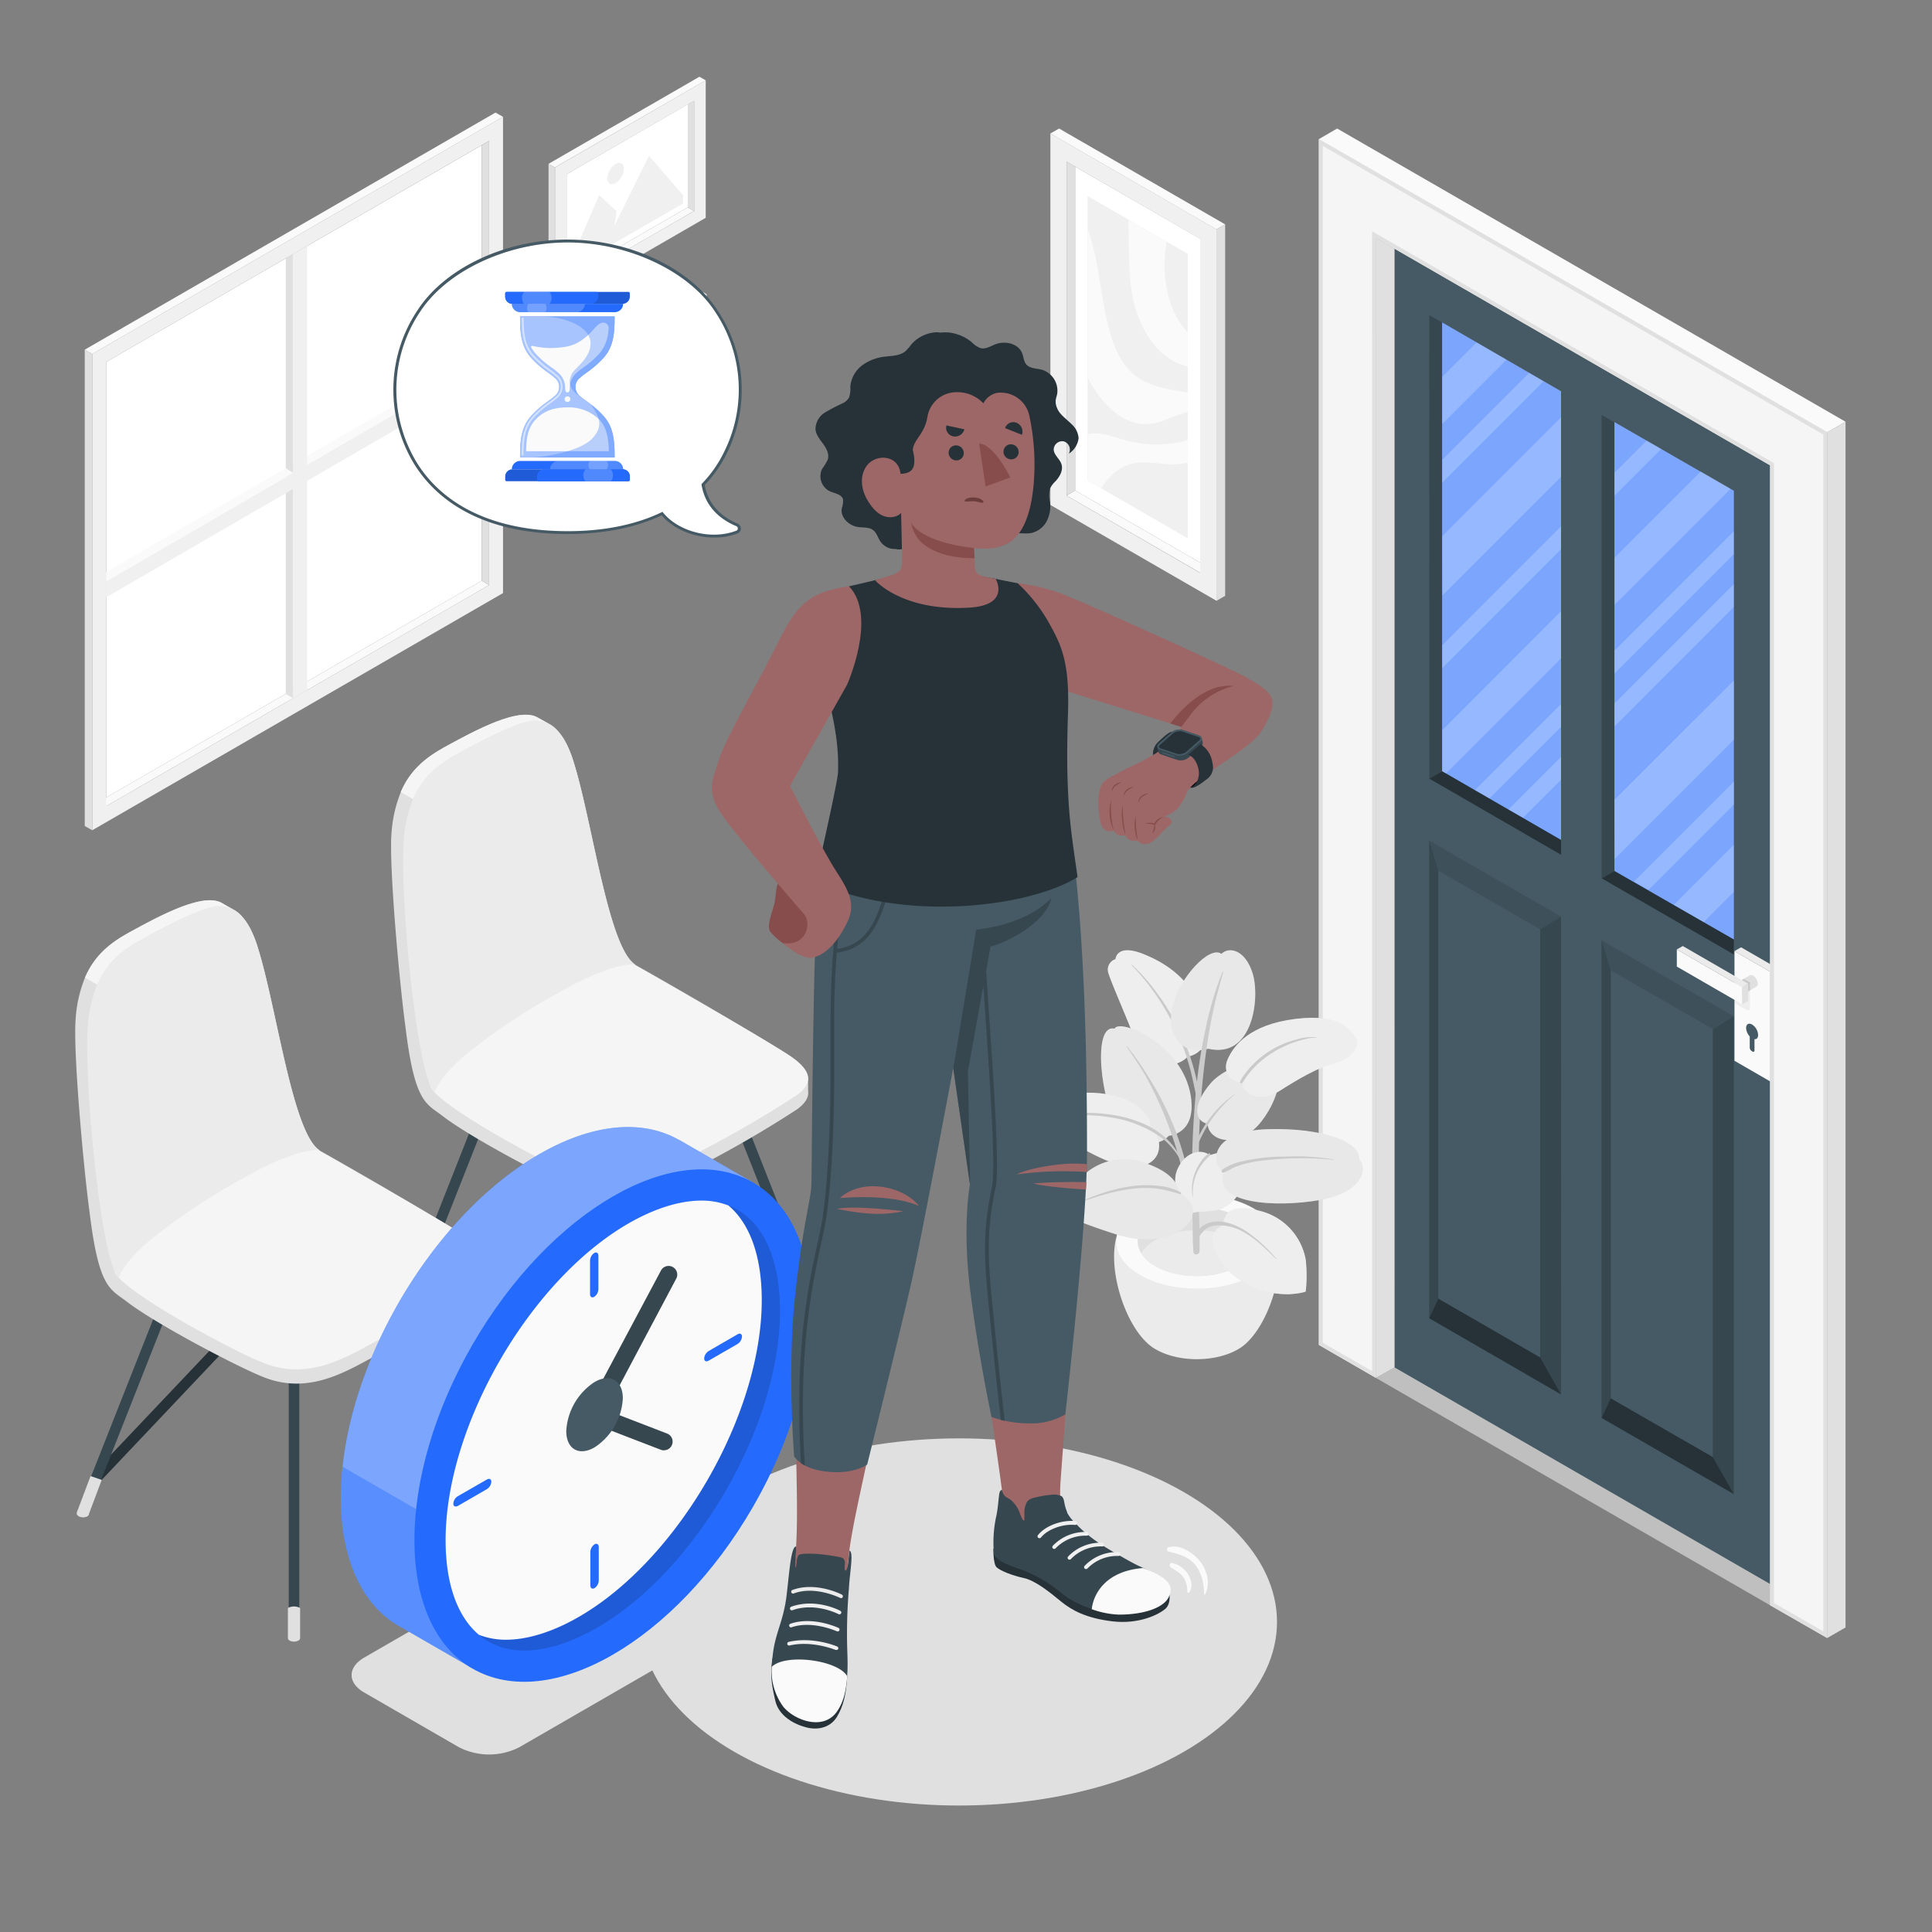 <svg xmlns="http://www.w3.org/2000/svg" viewBox="0 0 500 500"><rect x="0" y="0" width="500" height="500" fill="#808080" stroke="none"/><g id="freepik--Window--inject-75"><g id="freepik--window--inject-75"><polygon points="124.68 150.28 27.47 206.4 27.47 93.69 124.68 37.58 124.68 150.28" style="fill:#fff"></polygon><polygon points="25.56 207.5 27.46 208.64 126.58 151.42 124.68 150.28 25.56 207.5" style="fill:#fafafa"></polygon><path d="M130.18,30.23,23.87,91.61V214.87l106.31-61.38Zm-3.6,121.19L27.47,208.64V93.69l99.11-57.23Z" style="fill:#f0f0f0"></path><polygon points="126.58 151.42 124.68 150.28 124.68 37.58 126.58 36.46 126.58 151.42" style="fill:#e0e0e0"></polygon><polygon points="130.18 30.23 128.24 29.13 21.93 90.5 23.87 91.61 130.18 30.23" style="fill:#fafafa"></polygon><polygon points="21.93 90.5 23.87 91.61 23.87 214.87 21.93 213.76 21.93 90.5" style="fill:#e0e0e0"></polygon><polygon points="29.05 147.15 29.05 149.39 126.58 93 124.68 91.86 29.05 147.15" style="fill:#fafafa"></polygon><polygon points="73.96 66.86 75.89 65.74 75.89 180.7 73.96 179.59 73.96 66.86" style="fill:#e0e0e0"></polygon><polygon points="79.49 63.67 75.89 65.74 75.89 180.7 79.49 178.62 79.49 63.67" style="fill:#f0f0f0"></polygon><polygon points="126.58 93 126.58 97.15 27.43 154.61 27.43 150.46 126.58 93" style="fill:#f0f0f0"></polygon><polygon points="75.89 122.38 73.96 121.19 27.46 148.06 27.46 150.46 75.89 122.38" style="fill:#fafafa"></polygon></g></g><g id="freepik--Pictures--inject-75"><g id="freepik--Picture--inject-75"><g id="freepik--Frame--inject-75"><polygon points="145.02 72.7 146.63 73.66 179.61 54.62 178 53.66 145.02 72.7" style="fill:#fafafa"></polygon><polygon points="178 53.66 146.63 71.77 146.63 45.09 178 26.99 178 53.66" style="fill:#fff"></polygon><path d="M182.64,20.79l-39,22.55V78.91l39-22.54Zm-3,33.83-33,19V45.09l33-19Z" style="fill:#f0f0f0"></path><polygon points="179.61 54.62 178 53.66 178 26.99 179.61 26.05 179.61 54.62" style="fill:#e0e0e0"></polygon><polygon points="182.64 20.79 181.01 19.86 141.96 42.4 143.59 43.34 182.64 20.79" style="fill:#fafafa"></polygon><polygon points="141.96 42.4 143.59 43.34 143.59 78.91 141.96 77.98 141.96 42.4" style="fill:#e0e0e0"></polygon></g><g id="freepik--Land--inject-75"><polygon points="176.78 52.67 147.85 69.38 147.85 67.2 155.08 50.5 159.59 54.68 158.96 58.55 167.96 40.32 176.78 50.5 176.78 52.67" style="fill:#f0f0f0"></polygon><path d="M159.32,42.44a4.7,4.7,0,0,0-2.14,3.7c0,1.37.95,1.92,2.14,1.24a4.73,4.73,0,0,0,2.14-3.71C161.46,42.31,160.5,41.76,159.32,42.44Z" style="fill:#f0f0f0"></path></g></g><g id="freepik--picture--inject-75"><g id="freepik--frame--inject-75"><polygon points="145.25 128.07 146.86 129.03 179.85 109.99 178.24 109.03 145.25 128.07" style="fill:#fafafa"></polygon><polygon points="178.24 109.03 146.86 127.14 146.86 100.46 178.24 82.36 178.24 109.03" style="fill:#fff"></polygon><path d="M182.88,76.16l-39,22.55v35.57l39-22.54Zm-3,33.83-33,19V100.46l33-19Z" style="fill:#f0f0f0"></path><polygon points="179.85 109.99 178.24 109.03 178.24 82.36 179.85 81.42 179.85 109.99" style="fill:#e0e0e0"></polygon><polygon points="182.88 76.16 181.25 75.23 142.2 97.78 143.83 98.71 182.88 76.16" style="fill:#fafafa"></polygon><polygon points="142.2 97.78 143.83 98.71 143.83 134.28 142.2 133.35 142.2 97.78" style="fill:#e0e0e0"></polygon></g><g id="freepik--land--inject-75"><polygon points="177.01 108.05 148.09 124.75 148.09 122.57 155.32 105.87 159.82 110.05 159.2 113.92 168.19 95.69 177.01 105.87 177.01 108.05" style="fill:#f0f0f0"></polygon><path d="M159.55,97.81a4.73,4.73,0,0,0-2.14,3.71c0,1.36,1,1.91,2.14,1.23a4.73,4.73,0,0,0,2.14-3.7C161.69,97.68,160.73,97.13,159.55,97.81Z" style="fill:#f0f0f0"></path></g></g><g id="freepik--picture--inject-75"><g id="freepik--frame--inject-75"><polygon points="312.84 146.9 310.62 148.23 276.03 128.26 278.25 126.93 312.84 146.9" style="fill:#fafafa"></polygon><polygon points="278.25 126.93 310.62 145.61 310.62 61.79 278.25 43.12 278.25 126.93" style="fill:#fff"></polygon><path d="M271.84,130.68l43,24.81V59.36l-43-24.81ZM276,41.82l34.59,20v86.44l-34.59-20Z" style="fill:#f0f0f0"></path><polygon points="276.03 128.26 278.25 126.93 278.25 43.12 276.03 41.82 276.03 128.26" style="fill:#e0e0e0"></polygon><polygon points="271.83 34.55 274.09 33.26 317.07 58.07 314.81 59.36 271.83 34.55" style="fill:#fafafa"></polygon><polygon points="317.07 58.07 314.81 59.36 314.81 155.5 317.07 154.2 317.07 58.07" style="fill:#e0e0e0"></polygon></g><g id="freepik--land--inject-75"><polygon points="281.51 124.34 307.38 139.27 307.38 65.72 281.51 50.78 281.51 124.34" style="fill:#f0f0f0"></polygon></g><g id="freepik--land--inject-75"><polygon points="281.51 124.34 307.38 139.27 307.38 65.72 281.51 50.78 281.51 124.34" style="fill:#f0f0f0"></polygon></g><path d="M307.38,113.82a18.37,18.37,0,0,1-3.7.87,30.82,30.82,0,0,1-12.6-.81c-3.13-.88-6.26-2.24-9.57-1.56v12l3.5,2a16.57,16.57,0,0,1,4.81-5c5-3.09,10.09-.77,15.21-1.2a15,15,0,0,0,2.35-.41Z" style="fill:#fafafa"></path><path d="M307.38,101.59c-5.79-1-11.73-1.59-15.86-6.63-3.33-4.06-4.89-10.44-6-16.79s-1.85-13-3.95-18.61c0-.06-.05-.11-.07-.17V97.73c.32.61.65,1.22,1,1.8,3.8,6.41,9.4,11.17,15.8,10.07,3-.52,6.1-2.28,9.08-3Z" style="fill:#fafafa"></path><path d="M307.38,86c-4.44-4.49-6.82-12.87-5.73-21.48.08-.64.18-1.28.29-1.91L292,56.83c0,.93.07,1.85.09,2.78.1,5.39,0,10.91.81,16,1.42,8.52,5.68,15.32,11.34,18.11a14.37,14.37,0,0,0,3.15,1.1Z" style="fill:#fafafa"></path></g></g><g id="freepik--Door--inject-75"><g id="freepik--door--inject-75"><g id="freepik--Interior--inject-75"><polygon points="356.07 356.59 458.1 415.43 458.1 299.36 356.07 356.59" style="fill:#e0e0e0"></polygon></g><g id="freepik--interior--inject-75" style="opacity:0.15"><polygon points="356.07 356.59 458.1 415.43 458.1 299.36 356.07 356.59"></polygon></g><g id="freepik--door--inject-75"><g id="freepik--door--inject-75"><path d="M360.9,64.37V353.88l102,58.83V123.2ZM404,217.31l-30.77-17.79V83.46L404,101.25Zm44.7,25.79-30.88-17.77V109.26L448.7,127Z" style="fill:#455a64"></path><polygon points="417.82 225.37 414.49 227.3 448.7 247 448.7 243.1 417.82 225.37" style="fill:#263238"></polygon><polygon points="373.23 199.57 369.89 201.5 404 221.21 407.33 219.28 373.23 199.57" style="fill:#263238"></polygon><polygon points="373.23 199.57 373.23 83.46 369.88 81.53 369.89 201.5 373.23 199.57" style="fill:#37474f"></polygon><polygon points="414.49 227.3 404 221.21 404 101.29 414.49 107.38 414.49 227.3" style="fill:#455a64"></polygon><polygon points="414.49 227.3 417.82 225.37 417.82 109.26 414.49 107.38 414.49 227.3" style="fill:#37474f"></polygon><polygon points="414.49 243.33 448.7 263.02 448.7 386.66 414.49 366.96 414.49 243.33" style="opacity:0.1"></polygon><polygon points="416.84 251.11 443.3 266.33 443.3 377.11 416.84 361.89 416.84 251.11" style="fill:#455a64"></polygon><polygon points="448.7 263.02 443.3 266.33 443.3 377.11 448.7 386.66 448.7 263.02" style="fill:#37474f"></polygon><polygon points="414.49 243.33 416.84 251.11 416.84 361.89 414.49 366.96 414.49 243.33" style="fill:#37474f"></polygon><polygon points="414.49 366.96 416.84 361.89 443.3 377.11 448.7 386.66 414.49 366.96" style="fill:#263238"></polygon><polygon points="369.88 217.52 404 237.23 403.99 360.87 369.88 341.16 369.88 217.52" style="opacity:0.1"></polygon><polygon points="372.23 225.3 398.6 240.54 398.6 351.32 372.23 336.09 372.23 225.3" style="fill:#455a64"></polygon><polygon points="404 237.23 398.6 240.54 398.6 351.32 403.99 360.87 404 237.23" style="fill:#37474f"></polygon><polygon points="369.88 217.52 372.23 225.3 372.23 336.09 369.88 341.16 369.88 217.52" style="fill:#37474f"></polygon><polygon points="369.88 341.16 372.23 336.09 398.6 351.32 403.99 360.87 369.88 341.16" style="fill:#263238"></polygon><g id="freepik--Latch--inject-75"><polygon points="459.81 250.48 458.1 251.47 458.09 279.85 459.81 278.86 459.81 250.48" style="fill:#e0e0e0"></polygon><polygon points="458.1 251.47 448.88 246.15 448.88 274.53 458.09 279.85 458.1 251.47" style="fill:#fafafa"></polygon><path d="M448.88,254l4,2.33v4.61a.55.55,0,0,1-.82.48l-3.21-1.86Z" style="opacity:0.05"></path><polygon points="448.88 246.15 450.59 245.16 459.81 250.48 458.1 251.47 448.88 246.15" style="fill:#ebebeb"></polygon><path d="M454.56,255.34l-4.23,2.44-1.69-2.94,4.23-2.44h0a.87.87,0,0,1,.85.09,2.64,2.64,0,0,1,1.19,2.07A.85.85,0,0,1,454.56,255.34Z" style="fill:#e0e0e0"></path><polygon points="452.91 256.29 451.38 257.18 451.38 255.16 449.74 254.21 451.28 253.32 452.91 254.27 452.91 256.29" style="opacity:0.1"></polygon><polygon points="450.87 255.47 450.86 259.91 433.96 250.15 433.96 245.72 450.87 255.47" style="fill:#fafafa"></polygon><polygon points="450.87 255.47 452.4 254.59 452.4 259.02 450.86 259.91 450.87 255.47" style="fill:#e0e0e0"></polygon><polygon points="433.96 245.72 435.5 244.83 452.4 254.59 450.87 255.47 433.96 245.72" style="fill:#ebebeb"></polygon><path d="M455,267.84a3.44,3.44,0,0,0-1.55-2.69c-.86-.5-1.56-.1-1.56.89a3.48,3.48,0,0,0,.94,2.19v2.9a1.14,1.14,0,0,0,.53.9l.18.11c.29.17.52,0,.52-.3v-2.9C454.65,269,455,268.57,455,267.84Z" style="fill:#455a64"></path></g><polygon points="373.23 83.46 404 101.29 404 217.35 373.23 199.57 373.23 83.46" style="fill:#246BFD"></polygon><polygon points="373.23 83.46 404 101.29 404 217.35 373.23 199.57 373.23 83.46" style="fill:#fff;opacity:0.4"></polygon><polygon points="417.82 109.26 448.7 127.03 448.7 243.1 417.82 225.38 417.82 109.26" style="fill:#246BFD"></polygon><polygon points="417.82 109.26 448.7 127.03 448.7 243.1 417.82 225.38 417.82 109.26" style="fill:#fff;opacity:0.4"></polygon><path d="M395.73,96.5,373.23,119v5.91l26.24-26.24Zm-13.58-7.87-8.92,8.92v12.19L389.87,93.1Zm12,123L404,201.8v-5.91l-13.6,13.6Zm23.68-102.4v.31l.2-.19Zm-32.36,97.38L404,188.11V182.2l-22.28,22.28Zm40.69-92.59-8.33,8.33v5.92l12.08-12.09Zm14,8-22.28,22.28v12.19l30-30Zm-66.87,32.09L404,123.4V108l-30.77,30.77Zm44.59,68.19,30.88-30.88V176.07L417.82,207Zm8.75,8,22.13-22.13v-5.91l-25.89,25.88ZM417.82,188,448.7,157.1v-5.91l-30.88,30.88Zm-44.59,11.59,1,.58L404,170.37V158.18L373.23,189Zm67.68,39.06,7.79-7.79V218.65l-15.53,15.53Zm-67.68-65.74L404,142.12v-5.91L373.23,167Zm44.59-4.51v5.91l30.88-30.88V137.5Z" style="fill:#fff;opacity:0.2"></path></g><polygon points="467.78 409.9 462.92 412.71 462.92 123.2 467.78 120.4 467.78 409.9" style="fill:#263238"></polygon><polygon points="365.75 61.56 467.78 120.4 462.92 123.2 360.9 64.37 365.75 61.56" style="fill:#37474f"></polygon></g><g id="freepik--Casing--inject-75"><polygon points="360.9 353.88 356.07 356.59 356.07 61.58 360.89 64.36 360.9 353.88" style="fill:#e0e0e0"></polygon><polygon points="356.07 356.59 341.31 348.06 341.31 36.01 472.88 111.89 472.88 423.92 458.1 415.43 458.1 120.42 356.08 61.58 356.07 356.59" style="fill:#f5f5f5"></polygon><path d="M342.31,37.74l129.57,74.73V422.2l-12.78-7.35v-295l-.5-.29-102-58.84-1.5-.86v295l-12.76-7.37V37.74m-1-1.73V348.07l14.76,8.52v-295l102,58.84v295l14.78,8.49v-312L341.31,36Z" style="fill:#e0e0e0"></path><polygon points="341.31 36.01 472.88 111.89 477.62 109.14 346.05 33.26 341.31 36.01" style="fill:#fafafa"></polygon><polygon points="472.88 423.92 472.88 111.89 477.62 109.14 477.62 421.19 472.88 423.92" style="fill:#e0e0e0"></polygon></g></g></g><g id="freepik--Plant--inject-75"><g id="freepik--plant--inject-75"><g id="freepik--Pot--inject-75"><path d="M296.31,347c-7.18-7.41-11.4-26.05-4.4-31.93h35.65c7,5.88,2.79,24.5-4.39,31.92l-.19.2-.25.25c-.2.2-.42.39-.65.58l-.17.14c-.18.14-.35.28-.54.41a9.72,9.72,0,0,1-.93.6c-5.91,3.45-15.49,3.45-21.4,0h0a8.73,8.73,0,0,1-.94-.6l-.5-.39-.21-.17c-.23-.18-.43-.37-.63-.56l-.28-.28Z" style="fill:#ebebeb"></path><path d="M324.47,312.75c8.13,4.74,8.13,12.44,0,17.19s-21.33,4.75-29.46,0-8.13-12.45,0-17.19S316.33,308,324.47,312.75Z" style="fill:#fafafa"></path><path d="M320.55,315c6,3.49,6,9.14,0,12.63s-15.65,3.49-21.63,0-6-9.14,0-12.63S314.58,311.54,320.55,315Z" style="fill:#e0e0e0"></path><path d="M298.92,321c6-3.48,15.66-3.48,21.63,0a10,10,0,0,1,3.58,3.32,10,10,0,0,1-3.58,3.32c-6,3.49-15.65,3.49-21.63,0a9.88,9.88,0,0,1-3.57-3.32A9.88,9.88,0,0,1,298.92,321Z" style="fill:#ebebeb"></path></g><path d="M307.34,273.48c-2.73,3-10.32,3.78-13.47-4.22-2.95-7.5-6.13-14.61-7-17.37a2.84,2.84,0,0,1,1.82-3.66s.22-4.12,7.2-1.33,11.91,7,15,13.89S312,272.56,307.34,273.48Z" style="fill:#e0e0e0"></path><path d="M307.34,273.48c-2.73,3-10.32,3.78-13.47-4.22-2.95-7.5-6.13-14.61-7-17.37a2.84,2.84,0,0,1,1.82-3.66s.22-4.12,7.2-1.33,11.91,7,15,13.89S312,272.56,307.34,273.48Z" style="fill:#fff;opacity:0.45"></path><path d="M310.36,284.06a36.41,36.41,0,0,0-.6-4.17,57.81,57.81,0,0,0-2.32-8.05,59.06,59.06,0,0,0-8.09-14.94,51.37,51.37,0,0,0-6.36-7.22c-.07-.06-.13.1-.08.15a61.77,61.77,0,0,1,15.72,29.37c.35,1.52.67,3.05.95,4.58s.45,3.13.71,4.69c0,.16.27.25.28,0A28.78,28.78,0,0,0,310.36,284.06Z" style="fill:#e0e0e0"></path><path d="M310.36,284.06a36.41,36.41,0,0,0-.6-4.17,57.81,57.81,0,0,0-2.32-8.05,59.06,59.06,0,0,0-8.09-14.94,51.37,51.37,0,0,0-6.36-7.22c-.07-.06-.13.1-.08.15a61.77,61.77,0,0,1,15.72,29.37c.35,1.52.67,3.05.95,4.58s.45,3.13.71,4.69c0,.16.27.25.28,0A28.78,28.78,0,0,0,310.36,284.06Z" style="opacity:0.1"></path><path d="M312.7,271.41c-6.28,1.94-10.94-3-9.32-10.63s9.68-16.21,12.72-13.92c1.91-1.9,6.1-1.22,8.07,5S324.35,274.13,312.7,271.41Z" style="fill:#e0e0e0"></path><path d="M312.7,271.41c-6.28,1.94-10.94-3-9.32-10.63s9.68-16.21,12.72-13.92c1.91-1.9,6.1-1.22,8.07,5S324.35,274.13,312.7,271.41Z" style="fill:#fff;opacity:0.25"></path><path d="M316.38,251.53a83.77,83.77,0,0,0-4.17,13.8,133.2,133.2,0,0,0-2.42,14.45,224.88,224.88,0,0,0-1.26,28.31c0,2.61.05,5.22.1,7.83s0,5.41.24,8.09c.09,1,1.55.75,1.57-.19.09-4.7-.17-9.43-.22-14.13s0-9.3.09-13.95a195.28,195.28,0,0,1,2.54-28.27c.45-2.61.95-5.21,1.55-7.78s1.42-5.37,2.13-8.05C316.56,251.53,316.44,251.39,316.38,251.53Z" style="fill:#e0e0e0"></path><path d="M316.38,251.53a83.77,83.77,0,0,0-4.17,13.8,133.2,133.2,0,0,0-2.42,14.45,224.88,224.88,0,0,0-1.26,28.31c0,2.61.05,5.22.1,7.83s0,5.41.24,8.09c.09,1,1.55.75,1.57-.19.09-4.7-.17-9.43-.22-14.13s0-9.3.09-13.95a195.28,195.28,0,0,1,2.54-28.27c.45-2.61.95-5.21,1.55-7.78s1.42-5.37,2.13-8.05C316.56,251.53,316.44,251.39,316.38,251.53Z" style="opacity:0.1"></path><path d="M302.49,293.93c-2.74,3.1-9,2.83-13.23-2.71s-6.75-26.36-.82-25c1.26-2.78,17.64,3.9,19.74,17.48C309.71,293.55,302.49,293.93,302.49,293.93Z" style="fill:#e0e0e0"></path><path d="M302.49,293.93c-2.74,3.1-9,2.83-13.23-2.71s-6.75-26.36-.82-25c1.26-2.78,17.64,3.9,19.74,17.48C309.71,293.55,302.49,293.93,302.49,293.93Z" style="fill:#fff;opacity:0.25"></path><path d="M307.39,303.76a29.05,29.05,0,0,0-.81-3.79,76.83,76.83,0,0,0-2.44-7.53,78.69,78.69,0,0,0-7.32-14.37,70.93,70.93,0,0,0-5.19-7.34c-.05-.06-.1.08-.07.13,1.46,2.13,2.94,4.24,4.26,6.47s2.59,4.71,3.71,7.14A99.76,99.76,0,0,1,304.94,299c.4,1.41.73,2.84,1.14,4.25s1,2.89,1.35,4.37c.05.21.33.29.3,0C307.6,306.31,307.56,305,307.39,303.76Z" style="fill:#e0e0e0"></path><path d="M307.39,303.76a29.05,29.05,0,0,0-.81-3.79,76.83,76.83,0,0,0-2.44-7.53,78.69,78.69,0,0,0-7.32-14.37,70.93,70.93,0,0,0-5.19-7.34c-.05-.06-.1.08-.07.13,1.46,2.13,2.94,4.24,4.26,6.47s2.59,4.71,3.71,7.14A99.76,99.76,0,0,1,304.94,299c.4,1.41.73,2.84,1.14,4.25s1,2.89,1.35,4.37c.05.21.33.29.3,0C307.6,306.31,307.56,305,307.39,303.76Z" style="opacity:0.1"></path><path d="M312.52,290.85c-3.59-.82-3.77-5.12.72-10.41s15.77-7.59,16.31-5.36c2.51,0,2.51,7.86-3.05,15.08S312.85,295.7,312.52,290.85Z" style="fill:#e0e0e0"></path><path d="M312.52,290.85c-3.59-.82-3.77-5.12.72-10.41s15.77-7.59,16.31-5.36c2.51,0,2.51,7.86-3.05,15.08S312.85,295.7,312.52,290.85Z" style="fill:#fff;opacity:0.25"></path><path d="M319.54,283.17a28.33,28.33,0,0,0-10.37,13.39c-.12.31.41.76.54.42a33,33,0,0,1,9.85-13.74S319.59,283.13,319.54,283.17Z" style="fill:#e0e0e0"></path><path d="M319.54,283.17a28.33,28.33,0,0,0-10.37,13.39c-.12.31.41.76.54.42a33,33,0,0,1,9.85-13.74S319.59,283.13,319.54,283.17Z" style="opacity:0.1"></path><path d="M316.61,317.08c-5,2-2.83,7.92,2,12.42a22.25,22.25,0,0,0,15.12,5.44c3.33-.24,4.19-.7,4.19-.7a37.86,37.86,0,0,0,0-8.22,15.87,15.87,0,0,0-11.71-12.6C318.47,311.32,316.61,314.13,316.61,317.08Z" style="fill:#e0e0e0"></path><path d="M316.61,317.08c-5,2-2.83,7.92,2,12.42a22.25,22.25,0,0,0,15.12,5.44c3.33-.24,4.19-.7,4.19-.7a37.86,37.86,0,0,0,0-8.22,15.87,15.87,0,0,0-11.71-12.6C318.47,311.32,316.61,314.13,316.61,317.08Z" style="fill:#fff;opacity:0.45"></path><path d="M330.36,325.81a40.22,40.22,0,0,0-7.6-7c-2.83-1.86-6.6-3.45-10-2.29-1.31.45-3.36,1.76-3.11,3.39,0,.16.31.56.5.34a13.8,13.8,0,0,1,1.79-2.09,5.3,5.3,0,0,1,2.67-1,12.31,12.31,0,0,1,7,1.58c3.36,1.78,6.07,4.55,8.74,7.19C330.35,325.92,330.39,325.84,330.36,325.81Z" style="fill:#e0e0e0"></path><path d="M330.36,325.81a40.22,40.22,0,0,0-7.6-7c-2.83-1.86-6.6-3.45-10-2.29-1.31.45-3.36,1.76-3.11,3.39,0,.16.31.56.5.34a13.8,13.8,0,0,1,1.79-2.09,5.3,5.3,0,0,1,2.67-1,12.31,12.31,0,0,1,7,1.58c3.36,1.78,6.07,4.55,8.74,7.19C330.35,325.92,330.39,325.84,330.36,325.81Z" style="opacity:0.1"></path><path d="M297.71,291.65c.47-2.26-2.8-7.67-13-8.71s-17.81,3.28-19.35,5.25-2.31,4.05-.46,4.57,8.2,1.13,12.38,3.06,12.67,7.6,18.46,5.91S300.59,293.9,297.71,291.65Z" style="fill:#e0e0e0"></path><path d="M297.71,291.65c.47-2.26-2.8-7.67-13-8.71s-17.81,3.28-19.35,5.25-2.31,4.05-.46,4.57,8.2,1.13,12.38,3.06,12.67,7.6,18.46,5.91S300.59,293.9,297.71,291.65Z" style="fill:#fff;opacity:0.45"></path><path d="M305.45,299.53C301.15,290.66,290.08,288,281,288a35.45,35.45,0,0,0-8.82,1.14s-.05.11,0,.11a46.72,46.72,0,0,1,14.74-.15,30.6,30.6,0,0,1,13.47,5.19,18.28,18.28,0,0,1,4.81,5.4C305.37,299.92,305.53,299.72,305.45,299.53Z" style="fill:#e0e0e0"></path><path d="M305.45,299.53C301.15,290.66,290.08,288,281,288a35.45,35.45,0,0,0-8.82,1.14s-.05.11,0,.11a46.72,46.72,0,0,1,14.74-.15,30.6,30.6,0,0,1,13.47,5.19,18.28,18.28,0,0,1,4.81,5.4C305.37,299.92,305.53,299.72,305.45,299.53Z" style="opacity:0.1"></path><path d="M321.43,279.77c-.13,3.56,4.88,5.63,9.73,2.55s9.93-6.08,14.43-7.24,6.62-4.83,5.2-6.6-3.68-6.25-15.49-4.79-16,6.79-17.62,10.55S319.65,280.8,321.43,279.77Z" style="fill:#e0e0e0"></path><path d="M321.43,279.77c-.13,3.56,4.88,5.63,9.73,2.55s9.93-6.08,14.43-7.24,6.62-4.83,5.2-6.6-3.68-6.25-15.49-4.79-16,6.79-17.62,10.55S319.65,280.8,321.43,279.77Z" style="fill:#fff;opacity:0.45"></path><path d="M340.66,268.47a12.66,12.66,0,0,0-5.07.53,24.93,24.93,0,0,0-4.34,1.55,24.13,24.13,0,0,0-7.39,5.35,19.9,19.9,0,0,0-1.66,2,8.47,8.47,0,0,0-1.27,2.07c-.08.23.27.61.47.37.59-.67,1-1.5,1.58-2.21a23.05,23.05,0,0,1,1.9-2.17,23.91,23.91,0,0,1,4.55-3.59,27.93,27.93,0,0,1,5-2.45c1-.35,1.95-.64,2.94-.89a10.31,10.31,0,0,1,3.22-.44C340.68,268.6,340.71,268.47,340.66,268.47Z" style="fill:#e0e0e0"></path><path d="M340.66,268.47a12.66,12.66,0,0,0-5.07.53,24.93,24.93,0,0,0-4.34,1.55,24.13,24.13,0,0,0-7.39,5.35,19.9,19.9,0,0,0-1.66,2,8.47,8.47,0,0,0-1.27,2.07c-.08.23.27.61.47.37.59-.67,1-1.5,1.58-2.21a23.05,23.05,0,0,1,1.9-2.17,23.91,23.91,0,0,1,4.55-3.59,27.93,27.93,0,0,1,5-2.45c1-.35,1.95-.64,2.94-.89a10.31,10.31,0,0,1,3.22-.44C340.68,268.6,340.71,268.47,340.66,268.47Z" style="opacity:0.1"></path><path d="M313,299c-1.66-1.66-6.15-1.27-8.28,3.62s2.34,10.25,2.84,11.75c2.05-1.18,3.65-.48,7.26-1.18a9,9,0,0,0,6.93-9C321.46,299.7,319.57,296.74,313,299Z" style="fill:#e0e0e0"></path><path d="M313,299c-1.66-1.66-6.15-1.27-8.28,3.62s2.34,10.25,2.84,11.75c2.05-1.18,3.65-.48,7.26-1.18a9,9,0,0,0,6.93-9C321.46,299.7,319.57,296.74,313,299Z" style="fill:#fff;opacity:0.45"></path><path d="M312.89,298.5a6.73,6.73,0,0,0-2.2,2.27,12.72,12.72,0,0,0-1.42,2.74,11.62,11.62,0,0,0-.62,6.23c0,.08.08,0,.07,0a12.88,12.88,0,0,1,1-6.16,12.39,12.39,0,0,1,1.49-2.47,11.1,11.1,0,0,1,1-1.16,6.56,6.56,0,0,0,.95-1C313.33,298.78,313.14,298.37,312.89,298.5Z" style="fill:#e0e0e0"></path><path d="M312.89,298.5a6.73,6.73,0,0,0-2.2,2.27,12.72,12.72,0,0,0-1.42,2.74,11.62,11.62,0,0,0-.62,6.23c0,.08.08,0,.07,0a12.88,12.88,0,0,1,1-6.16,12.39,12.39,0,0,1,1.49-2.47,11.1,11.1,0,0,1,1-1.16,6.56,6.56,0,0,0,.95-1C313.33,298.78,313.14,298.37,312.89,298.5Z" style="opacity:0.1"></path><path d="M305.16,308.9c-.15-3.64-4.1-6.52-9.72-8.19a15.28,15.28,0,0,0-15.78,4.19c-4.1,4.46-6.22,8.25-4.55,9.32s9.1,3.79,14,5.31,11.23,2,16.09-.91S309.71,310.72,305.16,308.9Z" style="fill:#e0e0e0"></path><path d="M305.16,308.9c-.15-3.64-4.1-6.52-9.72-8.19a15.28,15.28,0,0,0-15.78,4.19c-4.1,4.46-6.22,8.25-4.55,9.32s9.1,3.79,14,5.31,11.23,2,16.09-.91S309.71,310.72,305.16,308.9Z" style="fill:#fff;opacity:0.25"></path><path d="M305.47,308.49a15.5,15.5,0,0,0-6.1-1.63,28.36,28.36,0,0,0-6.11.08,37.91,37.91,0,0,0-6.33,1.34c-1.08.31-2.15.67-3.21,1.06a20.41,20.41,0,0,0-2.94,1.21s-.06.14,0,.12c1-.21,2-.61,3-.92s2.17-.65,3.27-.94a42.5,42.5,0,0,1,6.23-1.18,28,28,0,0,1,6.34,0,38,38,0,0,1,5.75,1.41C305.81,309.17,305.69,308.62,305.47,308.49Z" style="fill:#e0e0e0"></path><path d="M305.47,308.49a15.5,15.5,0,0,0-6.1-1.63,28.36,28.36,0,0,0-6.11.08,37.91,37.91,0,0,0-6.33,1.34c-1.08.31-2.15.67-3.21,1.06a20.41,20.41,0,0,0-2.94,1.21s-.06.14,0,.12c1-.21,2-.61,3-.92s2.17-.65,3.27-.94a42.5,42.5,0,0,1,6.23-1.18,28,28,0,0,1,6.34,0,38,38,0,0,1,5.75,1.41C305.81,309.17,305.69,308.62,305.47,308.49Z" style="opacity:0.1"></path><path d="M316.74,303.48c-4-3.19-2.67-10.84,11.38-11.25s24.08,3.26,23.63,7.78c2.26,2.26,1.12,8.59-10.26,10.57S313.85,311.57,316.74,303.48Z" style="fill:#e0e0e0"></path><path d="M316.74,303.48c-4-3.19-2.67-10.84,11.38-11.25s24.08,3.26,23.63,7.78c2.26,2.26,1.12,8.59-10.26,10.57S313.85,311.57,316.74,303.48Z" style="fill:#fff;opacity:0.25"></path><path d="M345.14,300.06a59.85,59.85,0,0,0-12.55-.73A48,48,0,0,0,321,300.66a16.88,16.88,0,0,0-2.83,1,12.15,12.15,0,0,0-1.23.66c-.32.19-.67.36-.79.73a.38.38,0,0,0,.42.45,15.63,15.63,0,0,0,2.46-1.22,18.51,18.51,0,0,1,2.43-.88,29.89,29.89,0,0,1,4.88-1,88.54,88.54,0,0,1,11.85-.65c2.31,0,4.61.21,6.92.39C345.19,300.23,345.21,300.07,345.14,300.06Z" style="fill:#e0e0e0"></path><path d="M345.14,300.06a59.85,59.85,0,0,0-12.55-.73A48,48,0,0,0,321,300.66a16.88,16.88,0,0,0-2.83,1,12.15,12.15,0,0,0-1.23.66c-.32.19-.67.36-.79.73a.38.38,0,0,0,.42.45,15.63,15.63,0,0,0,2.46-1.22,18.51,18.51,0,0,1,2.43-.88,29.89,29.89,0,0,1,4.88-1,88.54,88.54,0,0,1,11.85-.65c2.31,0,4.61.21,6.92.39C345.19,300.23,345.21,300.07,345.14,300.06Z" style="opacity:0.1"></path></g></g><g id="freepik--Chairs--inject-75"><g id="freepik--Chair--inject-75"><path d="M209.08,336a1.35,1.35,0,0,1-1-.43l-50.27-53.19-50.18,53a1.37,1.37,0,0,1-2-1.89l51.18-54a1.39,1.39,0,0,1,1-.43h0a1.39,1.39,0,0,1,1,.43l51.26,54.25a1.36,1.36,0,0,1,0,1.93A1.39,1.39,0,0,1,209.08,336Z" style="fill:#263238"></path><path d="M157.81,376.31a1.37,1.37,0,0,1-1.37-1.37v-88.1a1.37,1.37,0,1,1,2.74,0v88.1A1.37,1.37,0,0,1,157.81,376.31Z" style="fill:#37474f"></path><path d="M212.32,344.24a1.37,1.37,0,0,1-1.27-.86L184,275a1.37,1.37,0,1,1,2.55-1l27,68.38a1.38,1.38,0,0,1-.78,1.78A1.43,1.43,0,0,1,212.32,344.24Z" style="fill:#37474f"></path><path d="M103.3,344.24a1.51,1.51,0,0,1-.5-.09,1.38,1.38,0,0,1-.77-1.78l27-68.38a1.37,1.37,0,1,1,2.54,1l-27,68.38A1.38,1.38,0,0,1,103.3,344.24Z" style="fill:#37474f"></path><path d="M210.46,333.92l3.57,9.42a1,1,0,0,1,0,.24.54.54,0,0,1,0,.18,1.1,1.1,0,0,1-.54.59,2.37,2.37,0,0,1-2.17,0,.92.92,0,0,1-.42-.44s0,0,0,0l0-.13-3.32-8.84Z" style="fill:#e0e0e0"></path><path d="M105.17,333.92l-3.57,9.42a.67.67,0,0,0,0,.24v.18a1.19,1.19,0,0,0,.54.59,2.37,2.37,0,0,0,2.17,0,1,1,0,0,0,.43-.44v0l0-.13,3.31-8.84Z" style="fill:#e0e0e0"></path><path d="M159.39,368.12v7.8a.78.78,0,0,1-.46.64,2.44,2.44,0,0,1-2.23,0,.79.79,0,0,1-.47-.64v-7.8A3.34,3.34,0,0,1,159.39,368.12Z" style="fill:#e0e0e0"></path><g id="freepik--chair--inject-75"><path d="M209.13,279.15c0-1.9-1.68-3.95-5.22-6.24-6.54-4.25-30.18-18-39.34-23.11a.09.09,0,0,0-.08-.07c-7.05-4.28-11.17-37.11-16.05-52.58a28.64,28.64,0,0,0-1-2.85c0-.07-.06-.14-.08-.21s-.19-.41-.28-.63-.1-.21-.14-.31h0a14.85,14.85,0,0,0-3.26-4.7,6.51,6.51,0,0,0-1.59-1.13l-2.88-1.61c-4.79-2.87-16.09,3.23-23.92,7.52-4.87,2.67-9,5.84-11.55,11.75h0a34.34,34.34,0,0,0-2.42,10.64c-.69,8.16,2,38.32,3.61,50.13h0c2.39,19.74,5.34,19.77,9.61,23.07,7.36,5.69,28.52,16.83,35.51,19.58,12.66,5,23-2.7,30.73-6.51a288.75,288.75,0,0,0,25.48-14.78c1.92-1.4,2.93-2.82,2.91-4.32C209.12,282.2,209.13,279.78,209.13,279.15Z" style="fill:#e0e0e0"></path><path d="M180.74,298.22a288.75,288.75,0,0,0,25.48-14.78c4.39-3.19,4-6.45-2.31-10.53-8.74-5.67-44.37-25.89-44.37-25.89s-50.08,29.25-48.14,34.16,29.82,20.09,38.61,23.55C162.67,309.71,173,302,180.74,298.22Z" style="fill:#f5f5f5"></path><path d="M142.05,187.32c-4.74-2.48-15.93,3.56-23.56,7.74-4.88,2.68-9,5.85-11.57,11.78L103.7,205c2.53-5.91,6.68-9.08,11.55-11.75,7.83-4.29,19.13-10.39,23.92-7.52Z" style="fill:#f5f5f5"></path><path d="M148.44,197.15c-.11-.33-1.74-6-4.8-8.7a7.67,7.67,0,0,0-5.18-2c-4.14,0-14.14,5.4-20,8.59l-1.44.82-.54.32-.64.41-.48.31a26.61,26.61,0,0,0-2.93,2.23c-.15.13-.3.26-.44.4a21.07,21.07,0,0,0-1.67,1.73l-.28.33-.33.41-.32.42-.31.44a20.17,20.17,0,0,0-1.16,1.86l-.14.25a5.28,5.28,0,0,0-.27.53c-.13.26-.26.52-.38.78a33.64,33.64,0,0,0-2.64,11.15c-1.13,13.41,3.34,61.44,8,65.26,0,0,1-4,8.56-10.17A167.35,167.35,0,0,1,144.36,257c15.4-8.68,20.13-7.31,20.13-7.31C157.44,245.45,153.32,212.62,148.44,197.15Z" style="fill:#ebebeb"></path></g></g><g id="freepik--chair--inject-75"><path d="M127.35,384.06a1.4,1.4,0,0,1-1-.43l-50.27-53.2-50.17,53a1.37,1.37,0,1,1-2-1.88l51.17-54a1.35,1.35,0,0,1,1-.43h0a1.35,1.35,0,0,1,1,.43l51.27,54.25a1.38,1.38,0,0,1-1,2.31Z" style="fill:#263238"></path><path d="M76.09,424.34A1.37,1.37,0,0,1,74.72,423v-88.1a1.37,1.37,0,1,1,2.74,0V423A1.37,1.37,0,0,1,76.09,424.34Z" style="fill:#37474f"></path><path d="M130.6,392.27a1.37,1.37,0,0,1-1.28-.87l-27-68.38a1.36,1.36,0,0,1,2.54-1l27,68.38a1.36,1.36,0,0,1-.77,1.77A1.31,1.31,0,0,1,130.6,392.27Z" style="fill:#37474f"></path><path d="M21.58,392.27a1.24,1.24,0,0,1-.5-.1,1.37,1.37,0,0,1-.78-1.77l27-68.38a1.37,1.37,0,0,1,2.55,1l-27,68.38A1.37,1.37,0,0,1,21.58,392.27Z" style="fill:#37474f"></path><path d="M128.73,382l3.57,9.42a.67.67,0,0,1,0,.24v.17a1.16,1.16,0,0,1-.54.6,2.39,2.39,0,0,1-2.18,0,1,1,0,0,1-.42-.45h0l0-.13L125.86,383Z" style="fill:#e0e0e0"></path><path d="M23.44,382l-3.57,9.42a1,1,0,0,0,0,.24.49.49,0,0,0,0,.17,1.08,1.08,0,0,0,.54.6,2.37,2.37,0,0,0,2.17,0,.93.93,0,0,0,.42-.45h0l0-.13L26.32,383Z" style="fill:#e0e0e0"></path><path d="M77.67,416.15v7.79a.79.79,0,0,1-.47.65,2.5,2.5,0,0,1-2.23,0,.78.78,0,0,1-.46-.65v-7.79A3.34,3.34,0,0,1,77.67,416.15Z" style="fill:#e0e0e0"></path><g id="freepik--chair--inject-75"><path d="M127.41,327.18c0-1.9-1.68-3.95-5.23-6.24-6.54-4.25-30.18-18-39.34-23.11a.1.1,0,0,0-.08-.08c-7-4.27-11.17-37.1-16.05-52.57a30.15,30.15,0,0,0-1-2.85l-.09-.21-.28-.63c0-.1-.09-.21-.14-.31h0a14.89,14.89,0,0,0-3.26-4.71,7.38,7.38,0,0,0-1.6-1.12c-.79-.45-2.46-1.37-2.87-1.62-4.79-2.86-16.1,3.24-23.92,7.53-4.87,2.67-9,5.84-11.55,11.75h0a34.06,34.06,0,0,0-2.42,10.64c-.7,8.16,2,38.32,3.61,50.13h0c2.4,19.74,5.34,19.78,9.62,23.08,7.36,5.69,28.51,16.83,35.5,19.58,12.67,5,23-2.7,30.74-6.52a287.61,287.61,0,0,0,25.47-14.77c1.93-1.4,2.93-2.82,2.91-4.32C127.39,330.23,127.41,327.81,127.41,327.18Z" style="fill:#e0e0e0"></path><path d="M99,346.24a290.13,290.13,0,0,0,25.47-14.77c4.39-3.19,4-6.45-2.31-10.53-8.74-5.67-44.37-25.89-44.37-25.89S27.74,324.3,29.68,329.2s29.82,20.1,38.6,23.56C81,357.74,91.3,350.06,99,346.24Z" style="fill:#f5f5f5"></path><path d="M60.32,235.35c-4.74-2.49-15.93,3.56-23.55,7.74-4.89,2.67-9.05,5.85-11.57,11.78L22,253c2.53-5.91,6.68-9.08,11.55-11.75,7.82-4.29,19.13-10.39,23.92-7.53C57.86,234,59.53,234.9,60.32,235.35Z" style="fill:#f5f5f5"></path><path d="M66.71,245.18c-.1-.33-1.73-6-4.79-8.71a7.8,7.8,0,0,0-5.19-2c-4.14,0-14.14,5.4-20,8.59-.49.27-1,.54-1.44.82-.19.1-.37.21-.55.32l-.64.41a4.76,4.76,0,0,0-.47.31,27.62,27.62,0,0,0-2.94,2.22c-.15.13-.29.26-.44.41a19.49,19.49,0,0,0-1.66,1.73l-.28.33c-.11.13-.23.27-.33.41s-.21.28-.32.42-.21.28-.31.43a20.41,20.41,0,0,0-1.17,1.87,2,2,0,0,0-.14.25l-.27.52c-.13.26-.25.53-.38.79a33.51,33.51,0,0,0-2.64,11.15c-1.13,13.41,3.34,61.44,8,65.26,0,0,1-4,8.57-10.17a165.88,165.88,0,0,1,23.33-15.5c15.39-8.68,20.12-7.32,20.12-7.32C75.72,293.48,71.59,260.65,66.71,245.18Z" style="fill:#ebebeb"></path></g></g></g><g id="freepik--Shadows--inject-75"><ellipse id="freepik--Shadow--inject-75" cx="248.2" cy="419.76" rx="82.29" ry="47.51" style="fill:#e0e0e0"></ellipse><path id="freepik--shadow--inject-75" d="M118.79,452.19,94.22,438c-4.3-2.48-4.3-6.5,0-9l75.65-43.68a17.2,17.2,0,0,1,15.56,0L210,399.53c4.3,2.48,4.3,6.5,0,9l-75.65,43.68A17.2,17.2,0,0,1,118.79,452.19Z" style="fill:#e0e0e0"></path></g><g id="freepik--Clock--inject-75"><g id="freepik--clock--inject-75"><path d="M194.73,305.94l-18.81-10.86-.07,0-.14-.08h0c-9.28-5.26-22-4.45-36.13,3.69C111.22,315,88.22,354.86,88.22,387.6c0,16.28,5.69,27.73,14.88,33.14h0l.14.08.07,0,18.81,10.86,3.27-8.59a54.6,54.6,0,0,0,14.2-5.89c28.36-16.37,51.35-56.19,51.35-88.94a54.89,54.89,0,0,0-2-15.13Z" style="fill:#246BFD"></path><path d="M194.73,305.94l-18.81-10.86-.07,0-.14-.08h0c-9.28-5.26-22-4.45-36.13,3.69C111.22,315,88.22,354.86,88.22,387.6c0,16.28,5.69,27.73,14.88,33.14h0l.14.08.07,0,18.81,10.86,3.27-8.59a54.6,54.6,0,0,0,14.2-5.89c28.36-16.37,51.35-56.19,51.35-88.94a54.89,54.89,0,0,0-2-15.13Z" style="fill:#fff;opacity:0.4"></path><path d="M88.67,379.6a77.85,77.85,0,0,0-.45,8c0,16.28,5.69,27.73,14.88,33.14h0l.14.08.07,0,18.81,10.86,3.27-8.59c1.06-.27,2.14-.58,3.24-.94l4.85-16.74Z" style="fill:#246BFD;opacity:0.4"></path><ellipse cx="158.6" cy="368.94" rx="72.62" ry="41.93" transform="translate(-240.21 321.82) rotate(-60)" style="fill:#246BFD"></ellipse><path d="M135.66,427.17c-12.74,0-20.34-10.69-20.34-28.58,0-29.62,21.67-67.15,47.31-81.95,6.73-3.88,13.26-5.93,18.9-5.93,12.74,0,20.34,10.68,20.34,28.58,0,29.61-21.67,67.14-47.31,81.95-6.72,3.88-13.26,5.93-18.9,5.93Z" style="fill:#246BFD"></path><path d="M135.66,427.17c-12.74,0-20.34-10.69-20.34-28.58,0-29.62,21.67-67.15,47.31-81.95,6.73-3.88,13.26-5.93,18.9-5.93,12.74,0,20.34,10.68,20.34,28.58,0,29.61-21.67,67.14-47.31,81.95-6.72,3.88-13.26,5.93-18.9,5.93Z" style="opacity:0.15"></path><path d="M197.14,336.48c0-11.4-3.09-19.85-8.62-24.5a18.94,18.94,0,0,0-7-1.27c-5.64,0-12.17,2.05-18.9,5.93C137,331.44,115.32,369,115.32,398.59c0,11.39,3.09,19.85,8.62,24.5a19.23,19.23,0,0,0,7,1.27h0c5.64,0,12.17-2.05,18.89-5.93C175.48,403.62,197.14,366.09,197.14,336.48Z" style="fill:#fafafa"></path><path d="M171.83,375.35a2.22,2.22,0,0,1-.8-.15l-20.5-7.89L171,328.92a2.24,2.24,0,1,1,3.95,2.1l-18,33.93L172.64,371a2.24,2.24,0,0,1-.81,4.33Z" style="fill:#37474f"></path><path d="M153.87,374.58a16.18,16.18,0,0,0,7.32-12.68c0-4.67-3.28-6.56-7.32-4.23a16.19,16.19,0,0,0-7.32,12.69C146.55,375,149.83,376.92,153.87,374.58Z" style="fill:#455a64"></path><path d="M153.87,411c-.6.35-1.09,0-1.09-.71v-8.62a2.5,2.5,0,0,1,1.09-2c.6-.34,1.09,0,1.09.72V409A2.49,2.49,0,0,1,153.87,411Z" style="fill:#246BFD"></path><path d="M153.78,335.62c-.6.35-1.08,0-1.08-.71v-8.63a2.49,2.49,0,0,1,1.08-2c.6-.34,1.09,0,1.09.72v8.62A2.5,2.5,0,0,1,153.78,335.62Z" style="fill:#246BFD"></path><path d="M117.32,389.13a2.47,2.47,0,0,1,1.17-1.92L126,382.9c.65-.37,1.16-.11,1.16.58a2.5,2.5,0,0,1-1.17,1.92l-7.46,4.31C117.83,390.09,117.31,389.83,117.32,389.13Z" style="fill:#246BFD"></path><path d="M182.24,351.56a2.5,2.5,0,0,1,1.17-1.92l7.47-4.32c.64-.37,1.16-.11,1.15.59a2.47,2.47,0,0,1-1.17,1.92l-7.46,4.31C182.76,352.51,182.24,352.25,182.24,351.56Z" style="fill:#246BFD"></path></g></g><g id="freepik--Character--inject-75"><g id="freepik--character--inject-75"><g id="freepik--Bottom--inject-75"><path d="M205.92,401.89c1-13.56-.64-28.46.48-49.62h0c.1-5.42.3-11.23.66-16.4,1.23-17.36,3.91-23.3,4.15-26.65,0,0,1.32-33.29,2.45-71.29.54-17.88,5.72-23.29,9.86-32.78h49.2c5.5,23.41,7.06,74.48,6.9,98.61-.09,12.3-5.05,78.12-5.15,79.63-.35,5.37.12,7.49,2.22,9.75,4.41,4.73,10.8,9.24,16.32,13.36-.8,2.11-7.44,2-10.73.43A83.67,83.67,0,0,1,270,399.11c-4.54-3.36-10.34-6.06-10.42-11.17a4.75,4.75,0,0,0-.15-.91c-.08-3-7-47-7.62-57.23-.5-8.79.57-23.69.57-23.69l-5.67-37.21s-4.35,28.25-7.88,43.27c-2.88,12.22-7.63,33.08-10.86,48.12h0c-3.11,17.34-7.58,34.18-8.37,42.86-.23,2.07-2.58,22.4-3.55,27.06S205,435,204.3,427C203.87,421.65,205.74,404.44,205.92,401.89Z" style="fill:#9e6767"></path><path d="M302.41,411.9c.28,0,.74,3.09-.77,4.42-1.75,1.54-6.89,4.09-13.73,3.28s-10.56-2.88-13.32-5.14-6.62-5.45-9.72-6.09c-2.88-.61-6-1.87-6.94-2.75s-.84-4.82-.84-4.82Z" style="fill:#263238"></path><path d="M259.31,385.58s-.52,0-.68.94c-.2,1.09-.39,4.25-.83,6a32.18,32.18,0,0,0-.57,9.59c.4,2,5.1,3.37,8.1,4.48a38.08,38.08,0,0,1,9.75,6c3.24,2.62,10,5.2,14.47,5.22,6.8,0,11.18-1.87,12.52-4.32,1.65-3,.31-4.78-7.54-8.32-1.49-.67-6.71-3.68-8.49-4.78a40.31,40.31,0,0,1-5.36-3.9,29.46,29.46,0,0,1-2.41-2.33,10.72,10.72,0,0,1-2-2.51c-.09-.2-.15-.44-.23-.66a10.53,10.53,0,0,1-.53-1.82c-.13-.65-.22-1.59-.85-2a5.18,5.18,0,0,0-2.79-.3,21.88,21.88,0,0,0-3,.46c-1.15.27-2.47.39-3.14,1.47a5.68,5.68,0,0,0-.62,2.84c0,.46,0,.92,0,1.37,0,.2.09.55-.18.47s-.56-.75-.66-1c-.22-.5-.37-1.05-.61-1.55a8.52,8.52,0,0,0-1-1.64,7.39,7.39,0,0,0-1.25-1.25,12.32,12.32,0,0,1-1.35-.85A3.17,3.17,0,0,1,259.31,385.58Z" style="fill:#37474f"></path><path d="M295.8,405.81c-9.84.78-12.87,6.89-13.25,10.65a23.27,23.27,0,0,0,7,1.4c6.8,0,11.46-1.87,12.8-4.32C303.9,410.67,302.8,408.38,295.8,405.81Z" style="fill:#fafafa"></path><path d="M281.05,406.06a.45.45,0,0,1-.31-.1.48.48,0,0,1-.07-.68,11.55,11.55,0,0,1,8.85-3.6.48.48,0,1,1-.09,1,10.7,10.7,0,0,0-8,3.24A.47.47,0,0,1,281.05,406.06Z" style="fill:#f0f0f0"></path><path d="M276.78,403.64a.47.47,0,0,1-.3-.1.49.49,0,0,1-.08-.68,11.54,11.54,0,0,1,8.86-3.6.48.48,0,1,1-.09.95,10.73,10.73,0,0,0-8,3.25A.46.46,0,0,1,276.78,403.64Z" style="fill:#f0f0f0"></path><path d="M272.83,400.86a.5.5,0,0,1-.31-.1.49.49,0,0,1-.08-.68,11.59,11.59,0,0,1,8.86-3.6.48.48,0,0,1,.44.52.47.47,0,0,1-.53.43,10.75,10.75,0,0,0-8,3.25A.45.45,0,0,1,272.83,400.86Z" style="fill:#f0f0f0"></path><path d="M269,398.08a.47.47,0,0,1-.3-.1.48.48,0,0,1-.09-.67c1.86-2.4,6.1-4,9.68-3.66a.48.48,0,1,1-.09,1c-3.22-.31-7.18,1.17-8.83,3.3A.46.46,0,0,1,269,398.08Z" style="fill:#f0f0f0"></path><path d="M219.26,433.84c-.27,4.64-1,7.72-2.64,10.44s-4.75,3.57-7.9,2.78-7.17-2.93-8.08-6.93-1.42-6.75-.71-11.06Z" style="fill:#263238"></path><path d="M206,400.23c-1.29.1-1.68,6.33-2.42,12.57-.8,6.69-2.8,9.46-3.52,14.94-.82,6.27.22,9.06,2.42,12.85s10,7.51,13.79,2.08c3.12-4.42,3.25-9.33,3-15.58a136.69,136.69,0,0,1,.42-15.86c.25-4.69,1.29-9.42.16-9.94-.09.69-.17,1.56-.26,2.24a11.08,11.08,0,0,1-.42,2.5c-.13.35-.42.72-.54.15a3.82,3.82,0,0,1,0-1.17c.19-1.73-.68-1.87-1.15-2a55.67,55.67,0,0,0-6-.85c-1-.07-4.41-.22-4.86.35a3.84,3.84,0,0,0-.43,1.81c-.11.94-.33,1.63-.36,1.33-.06-.67.07-2.43.09-2.85s.08-1,.09-1.37S206,400.63,206,400.23Z" style="fill:#37474f"></path><path d="M199.73,431.37a15.63,15.63,0,0,0,2.43,9.52c2.19,3.79,10.59,7.52,14.42,2.09,1.91-2.7,2.42-5.89,2.68-9.15C217,429.65,203.35,427.81,199.73,431.37Z" style="fill:#fafafa"></path><path d="M216.43,427a.47.47,0,0,1-.16,0c-.05,0-6.05-2.51-11.89-1.16a.48.48,0,1,1-.22-.93c6.18-1.43,12.3,1.11,12.53,1.22a.48.48,0,0,1,.22.64A.47.47,0,0,1,216.43,427Z" style="fill:#f0f0f0"></path><path d="M204.67,421.16a.48.48,0,0,1-.41-.33.49.49,0,0,1,.3-.61c5.82-2,12.27,1,12.51,1.11a.49.49,0,0,1-.45.86c-.05,0-6.34-2.9-11.75-1.06A.44.44,0,0,1,204.67,421.16Z" style="fill:#f0f0f0"></path><path d="M204.88,416.75a.49.49,0,0,1-.41-.31.48.48,0,0,1,.29-.62c6.39-2.29,12.52.94,12.74,1.08a.48.48,0,0,1-.5.82c-.05,0-6-3.12-11.91-1A.52.52,0,0,1,204.88,416.75Z" style="fill:#f0f0f0"></path><path d="M205.19,412.42a.51.51,0,0,1-.4-.31.48.48,0,0,1,.28-.62c6-2.24,12.58,1.07,12.83,1.21a.49.49,0,0,1,.18.66.48.48,0,0,1-.66.17c-.06,0-6.45-3.23-12-1.14A.56.56,0,0,1,205.19,412.42Z" style="fill:#ebebeb"></path><path d="M218.5,205.15c-5.41,13.32-7.27,20.89-7.86,52.5s-.53,45.3-.66,49.11-2.34,10.62-4.29,29.4-.16,40.75-.16,40.75,1.86,3.41,9,4c6.62.6,9.9-1.89,9.9-1.89s9.08-36.56,11.6-47.86,10.66-54.75,10.66-54.75l4.33,30.15s-2,10.36,0,26.83,5.58,33.32,5.58,33.32a29.89,29.89,0,0,0,10.17,1.67,17.2,17.2,0,0,0,8.93-2.34s5.62-49,5.62-67.64-.23-65.68-6.11-93.3Z" style="fill:#455a64"></path><path d="M237.84,312.12s-2.85-4.12-9.85-5-10.63,2.95-10.63,2.95S230.35,308.74,237.84,312.12Zm-21.27.75c9,1.79,13.14,1.42,17.26.6C233.83,313.47,220.85,311.83,216.57,312.87Z" style="fill:#9e6767"></path><path d="M281.27,303.32l.06-2c-6-.8-15.63,1.15-18.21,2.63A88.48,88.48,0,0,1,281.27,303.32Zm-13.87,2.95c4,1.08,13.66,1.57,13.66,1.57l.1-1.9S274.28,305.73,267.4,306.27Z" style="fill:#9e6767"></path><path d="M207.29,378.65a7,7,0,0,0,1,.63c-1.83-29.5,1.84-46.44,4.28-57.73.24-1.09.46-2.12.67-3.1,1.85-8.83,2.68-26.55,2.65-41.06,0-4.37,0-8.88,0-13.68,0-5.61.21-11.42.67-17.16,10.29-1.23,12.52-11.39,15.33-24.21q.57-2.64,1.21-5.43l-.91-.21c-.43,1.86-.83,3.68-1.22,5.44-2.81,12.85-4.88,22.18-14.33,23.43,1.12-13,3.81-25.69,10.21-34.83l-.76-.54c-9.53,13.6-11,34.68-11.14,53.5,0,4.8,0,9.32,0,13.69,0,14.46-.8,32.14-2.63,40.87l-.66,3.09C209.2,332.6,205.55,349.44,207.29,378.65Zm45.35-138.08-5.91,35.89,4.33,30.15-.57-29.29,4-22.25c.15,2.21.31,4.48.46,6.79,1.31,19.08,2.78,40.7,1.79,45.25-2.74,12.47-1.94,20.34-.48,34.63.15,1.45.31,3,.47,4.56.8,8.07,1.69,16,2.29,21.19l1,.22c-.6-5.18-1.51-13.26-2.33-21.5-.16-1.6-.31-3.11-.46-4.56-1.45-14.19-2.25-22,.45-34.34,1-4.68-.39-25.44-1.76-45.51-.25-3.65-.49-7.17-.71-10.53l1.14-6.32c4.5-1.08,14.41-6.31,15.73-12.52C265.12,239.68,252.64,240.57,252.64,240.57Z" style="fill:#37474f"></path></g><g id="freepik--Top--inject-75"><path d="M303.72,189.46c-.75-.41-2.16.83-4,2.58a4.22,4.22,0,0,0-1.32,3.4,5.69,5.69,0,0,0,3.28-1.89A10.1,10.1,0,0,0,303.72,189.46Z" style="fill:#263238"></path><path d="M308,203.79c-.72-.23-1-.54,0-1.47S312.3,199,312.3,199l.83,1.4S309.25,204.07,308,203.79Z"></path><path d="M329.23,181.11c-.47-2.06-2.73-3.58-6.81-5.85h0l-.11-.06-.57-.32h0c-6.77-3.46-40.08-18.53-45.47-20.6a45.92,45.92,0,0,0-12.94-3.35l7.47,26.29s24.75,7.75,35,10.9c-2.81,3.33-5.56,6.55-8.09,7.71l10,8.47c2.22-3.43,15.72-10.31,18.71-15C328.55,185.86,329.68,183.12,329.23,181.11Z" style="fill:#9e6767"></path><path d="M319.26,177.54c-6.82-.73-12.47,5.12-15.13,8.17-.27.31-.83,1-1.28,1.52l2.88.89c.15-.17,1.29-1.68,2-2.63A19.84,19.84,0,0,1,319.26,177.54Z" style="fill:#874c4c"></path><path d="M306.85,196.82c-1.13-1-3.89-3.53-5.65-2.79-2.76,1.17-4.06,2.27-8.21,4.21-3,1.41-6.65,3.29-7.44,4.22-2,2.38-1.32,8.46-.52,11a2.33,2.33,0,0,0,3.23,1.47c.24.53.91,1.67,3,1.24.16.79,1.37,1.74,3.24,1.36.24.87,1.92,1.18,3.05.66,1.57-.7,3.2-2.94,4.19-3.79s1.46-1.17,1.48-1.7c0-.72-.77-1.45-2.09-1.33a8.14,8.14,0,0,0,4-2.55,17.44,17.44,0,0,0,2-3.62,8.5,8.5,0,0,1,1.81-2.87c1.46-1.64-.72-4.1-1.9-5.25Z" style="fill:#9e6767"></path><path d="M301.16,211.4a6.74,6.74,0,0,0-1.27.86,3.78,3.78,0,0,0-.5.56c-.16.2-.27.42-.45.64l-.09.11-.12-.06a5.2,5.2,0,0,0-2.44-.33,3.46,3.46,0,0,1,2.59,0l-.21,0a4.84,4.84,0,0,1,1-1.19A4,4,0,0,1,301.16,211.4Z" style="fill:#874c4c"></path><path d="M298.26,215.63c.1-.41.24-.76.32-1.13a9.39,9.39,0,0,0,.22-1.15,1.7,1.7,0,0,1,.12,1.23A1.94,1.94,0,0,1,298.26,215.63Z" style="fill:#874c4c"></path><path d="M294.53,217.56a8.54,8.54,0,0,1-.85-3.18,8.44,8.44,0,0,1,.31-3.28,20.73,20.73,0,0,0,.05,3.25A19.62,19.62,0,0,0,294.53,217.56Z" style="fill:#874c4c"></path><path d="M291.29,216.2a15.81,15.81,0,0,1-.89-3.86,12.25,12.25,0,0,1,.17-4,32.12,32.12,0,0,0,.18,3.93C290.87,213.61,291.1,214.9,291.29,216.2Z" style="fill:#874c4c"></path><path d="M288.26,215a11.38,11.38,0,0,1-.68-8,22.51,22.51,0,0,0,0,4A23.62,23.62,0,0,0,288.26,215Z" style="fill:#874c4c"></path><path d="M287.76,204.88a2.15,2.15,0,0,1,.17-1,2.28,2.28,0,0,1,.61-.8,4,4,0,0,1,1.81-.7c-.28.17-.56.32-.83.47a4.42,4.42,0,0,0-.77.5A3,3,0,0,0,287.76,204.88Z" style="fill:#874c4c"></path><path d="M290.86,206.09a2,2,0,0,1,.16-1,2.19,2.19,0,0,1,.62-.8,3.78,3.78,0,0,1,1.8-.7l-.83.46a6,6,0,0,0-.77.5A3,3,0,0,0,290.86,206.09Z" style="fill:#874c4c"></path><path d="M294.61,207.79a2,2,0,0,1,.16-1,2.19,2.19,0,0,1,.62-.8,3.88,3.88,0,0,1,1.8-.7c-.28.17-.56.32-.83.47a4.42,4.42,0,0,0-.77.5A2.88,2.88,0,0,0,294.61,207.79Z" style="fill:#874c4c"></path><g id="freepik--Watch--inject-75"><path d="M310.27,190.33l-4.2-1.41a3.16,3.16,0,0,0-2.8.56l-3.33,2.93a1,1,0,0,0-.41.93c0,.21.2,1,.25,1.23a1,1,0,0,0,.74.69l4.2,1.42a3.17,3.17,0,0,0,2.8-.56l3.32-2.94a1,1,0,0,0,.43-.89c0-.23-.21-1-.26-1.26A1,1,0,0,0,310.27,190.33Z" style="fill:#37474f"></path><path d="M299.94,192.41l3.33-2.93a3.16,3.16,0,0,1,2.8-.56l4.2,1.41a.87.87,0,0,1,.33,1.62l-3.33,2.93a3.16,3.16,0,0,1-2.8.56l-4.2-1.41A.87.87,0,0,1,299.94,192.41Z" style="fill:#455a64"></path><path d="M305.86,195.09a2.51,2.51,0,0,1-1.26,0l-4.2-1.41c-.27-.09-.44-.23-.47-.39s.07-.34.29-.53l3.32-2.93a2.56,2.56,0,0,1,1.14-.52,2.51,2.51,0,0,1,1.26,0l4.2,1.41c.27.09.44.23.47.39s-.07.34-.29.53L307,194.57A2.56,2.56,0,0,1,305.86,195.09Z" style="fill:#263238"></path><path d="M304,196h-.07l-3-1a.14.14,0,0,1-.09-.18.15.15,0,0,1,.18-.1l3,1a.13.13,0,0,1,.09.18A.16.16,0,0,1,304,196Z" style="fill:#455a64"></path><path d="M307.54,195.35c.63.19,2,1.05,2.59,3.56s-.73,4.59-2.16,4.88c.51.34,1.72-.16,3.21-1.28l1.24-.93a3.73,3.73,0,0,0,1.5-3.19,5.86,5.86,0,0,0-.17-1.12,6.81,6.81,0,0,0-3.07-4.69Z" style="fill:#263238"></path></g><path d="M211,228.07c2.3-10.48,5.8-25.93,5.88-28.25.34-9.38-2.08-16.37-2.95-22.2-1.9-12.71,2.86-23.38,5.82-25.89,0,0,3.08-.7,6.75-1.58a53.45,53.45,0,0,1,6.34-1.14,76,76,0,0,1,17-.46c1.38.14,7.91,1.26,7.91,1.26,2,.46,5.59,1.12,5.6,1.12A41.94,41.94,0,0,1,272,162.17c3.22,5.76,4.81,10.58,4.38,22.92-.12,3.71-.27,10.34-.12,15.63.31,11.33,1.17,16,2.61,26.28C265.88,235,233.11,238.69,211,228.07Z" style="fill:#263238"></path><g id="freepik--Head--inject-75"><path d="M233.84,142a15.83,15.83,0,0,0,2.85-1,9,9,0,0,1,4.28-1c1.83.19,3.33,1.42,5.07,1.89a7.53,7.53,0,0,0,3,.12c.62-.09,1.21-.29,1.82-.43a8.46,8.46,0,0,1,3.05-.17,7.12,7.12,0,0,0,3.15,0c1.62-.56,2.55-2.3,4.11-3,1.74-.8,3.8-.11,5.68-.46a6,6,0,0,0,4-3,8.45,8.45,0,0,0,.9-5,7.4,7.4,0,0,1,0-3.53,6.75,6.75,0,0,1,1.46-1.92c1.09-1.2,2-2.85,1.49-4.39-.44-1.35-1.89-2.29-2-3.71a2.2,2.2,0,0,1,2.63-2.17,2.24,2.24,0,0,1,1.29,3.17,5.51,5.51,0,0,0,2.52-4,5.34,5.34,0,0,0-1.82-3.63c-1-1-2.12-1.81-3-2.89a5.45,5.45,0,0,1-1-2,3.61,3.61,0,0,1-.11-1.09c0-.65.3-1.29.4-1.94a5.67,5.67,0,0,0-4-6.17c-1.4-.37-3.08-.27-4-1.37-.69-.8-.71-2-1.1-2.94-1-2.49-4.41-3.24-6.92-2.26-1.24.48-2.49,1.3-3.78,1a5.94,5.94,0,0,1-2.29-1.52,11.18,11.18,0,0,0-4-2.14,11.37,11.37,0,0,0-2.24-.43c-.38,0-.76,0-1.14,0a8.62,8.62,0,0,1-.87.05,6.2,6.2,0,0,0-.74-.08,7.3,7.3,0,0,0-.94.07,9.3,9.3,0,0,0-3.5,1.21,8.76,8.76,0,0,0-2.3,1.94,13,13,0,0,1-1.45,1.67c-1.43,1.21-3.47,1.19-5.33,1.42a12.07,12.07,0,0,0-5.95,2.3,7.73,7.73,0,0,0-3,5.49,6.73,6.73,0,0,1-.35,2.84,3.88,3.88,0,0,1-1.65,1.45,47.33,47.33,0,0,0-4.58,2.39,5.08,5.08,0,0,0-2.43,4.3c.12,1.45,1.12,2.65,2,3.84s1.61,2.66,1.17,4.05a14.75,14.75,0,0,1-1.44,2.36,4.34,4.34,0,0,0,1.91,5.79c1.29.6,3.12.76,3.49,2.13a5.73,5.73,0,0,1-.33,2.33c-.4,2.35,1.86,4.5,4.23,4.82,1.33.19,2.83,0,3.9.81.91.7,1.2,1.94,1.84,2.9a4.57,4.57,0,0,0,2.74,1.88c.54.13,1.11.05,1.64.19A3.89,3.89,0,0,0,233.84,142Z" style="fill:#263238"></path><path d="M233.46,145.13c0-2.08-.26-12.53-.26-12.53-.09.78-3.89,2.9-7.27-1.13s-3.6-8.32-1.56-11c2.25-3,8.13-2.93,8.69,2.16,2.92-.11,4.33-1.37,3.17-6.18.26-2.8,3-4,3.78-8.49a7.6,7.6,0,0,1,7-6.44,9.34,9.34,0,0,1,7.49,2.86,5.17,5.17,0,0,1,3.52-2.7,7.54,7.54,0,0,1,8.39,6,60.54,60.54,0,0,1,1.28,14.68c-.41,11.09-3.39,16.44-6.94,18.3-2.39,1.24-4.54,1.53-8.69,1.18l.18,3.48h0c.08,1.75-.08,3,1.62,3.61,1.13.38,3.83.9,3.83.9s3.95,6.82-6.93,7.43c-17.34,1-24.29-7.09-24.29-7.09l3.84-1.18C233.14,148.09,233.44,147.22,233.46,145.13Z" style="fill:#9e6767"></path><path d="M254.47,129.73a2.17,2.17,0,0,0-1.12-.76,5.69,5.69,0,0,0-1.22-.22,4.38,4.38,0,0,0-1.2.07,4.43,4.43,0,0,0-.65.18,2,2,0,0,0-.49.32c-.09.07-.22.46,0,.46a3.31,3.31,0,0,0,.63,0l.55-.05a11.47,11.47,0,0,1,1.17,0,4.79,4.79,0,0,1,1.12.2c.16.05.32.07.48.11s.18.05.27.06a2.06,2.06,0,0,0,.35,0C254.5,130.08,254.54,129.82,254.47,129.73Z" style="fill:#874c4c"></path><path d="M254.47,129.73a2.17,2.17,0,0,0-1.12-.76,5.69,5.69,0,0,0-1.22-.22,4.38,4.38,0,0,0-1.2.07,4.43,4.43,0,0,0-.65.18,2,2,0,0,0-.49.32c-.09.07-.22.46,0,.46a3.31,3.31,0,0,0,.63,0l.55-.05a11.47,11.47,0,0,1,1.17,0,4.79,4.79,0,0,1,1.12.2c.16.05.32.07.48.11s.18.05.27.06a2.06,2.06,0,0,0,.35,0C254.5,130.08,254.54,129.82,254.47,129.73Z" style="opacity:0.2"></path><path d="M264.47,112.53l-4.36-1.74a2.26,2.26,0,0,1,3-1.37A2.47,2.47,0,0,1,264.47,112.53Z" style="fill:#263238"></path><path d="M249.58,111.1l-4.65-1a2.28,2.28,0,0,0,1.73,2.82A2.49,2.49,0,0,0,249.58,111.1Z" style="fill:#263238"></path><path d="M259.71,116.73a2,2,0,0,0,1.8,2.14,1.9,1.9,0,0,0,2.11-1.73,2,2,0,0,0-1.8-2.14A1.9,1.9,0,0,0,259.71,116.73Z" style="fill:#263238"></path><path d="M245.51,117a2,2,0,0,0,1.8,2.14,1.89,1.89,0,0,0,2.11-1.72,2,2,0,0,0-1.8-2.14A1.89,1.89,0,0,0,245.51,117Z" style="fill:#263238"></path><path d="M261.48,123.55l-6.4,2.34-1.7-11.12C255.84,114.83,259,118.71,261.48,123.55Z" style="fill:#874c4c"></path><path d="M252.06,141.82c-7.45-.77-14.58-3.22-16.24-6.62a8.86,8.86,0,0,0,3,5.49c5,4.16,13.4,3.76,13.4,3.76Z" style="fill:#874c4c"></path></g><g id="freepik--Arm--inject-75"><path d="M207.66,245.56c-3.14.89-7.16-3-8.26-4.37s.31-4.59,1-7.31,0-7.33,3.37-6S214.2,238.22,207.66,245.56Z" style="fill:#874c4c"></path><path d="M219.72,151.73c-8.74,1.3-12.79,3.39-17.6,13.06-5.6,11.26-14.66,26.92-16.06,31.81-1.31,4.55-3.91,7.8,1.07,14.71,4.55,6.33,18.87,22.91,21,25.34,1.86,2.15.83,8.32-5.57,7.4,0,0,4.87,4.31,7.54,3.83,2.31-.41,5.94-2.43,9.27-9.43,2.1-4.42.34-7.88-2.85-12.8-3.82-5.87-12.07-22.24-12.07-22.24l14.76-26.19S227.16,159.5,219.72,151.73Z" style="fill:#9e6767"></path></g></g><path d="M308.33,410a5.54,5.54,0,0,0-1.78-3.68,5.69,5.69,0,0,0-3.47-1.83c-.23,0-.35.33-.36.51a.74.74,0,0,0,.28.68,14.08,14.08,0,0,1,2.75,1.88,5.33,5.33,0,0,1,.85,1.2,3.54,3.54,0,0,1,.16.34l0,.06.08.21c.09.26.21.52.28.79a9.17,9.17,0,0,1,.13,1.49,1,1,0,0,0,.11.47c.26.38.62-.31.72-.57A3.89,3.89,0,0,0,308.33,410Z" style="fill:#fafafa"></path><path d="M310.33,403.77a10.76,10.76,0,0,0-3.54-2.73,6,6,0,0,0-4.5-.6c-.38.14-.34,1,0,1.09a27.43,27.43,0,0,1,4.06,1.21,8.32,8.32,0,0,1,2.74,2c1.91,2.11,2.51,5.05,2.52,7.82,0,.2.21.18.28,0C313.39,409.68,312.31,406.14,310.33,403.77Z" style="fill:#fafafa"></path></g></g><g id="freepik--speech-bubble--inject-75"><g id="freepik--speech-bubble--inject-75"><g id="freepik--speech-bubble--inject-75"><path d="M146.9,137.84h0Zm-40.8-20.49c5.46,11.08,18.3,20.47,40.76,20.49,10,0,18.09-1.88,24.48-4.93,4.29,5.28,13,7.24,19.35,4.78a1,1,0,0,0,0-1.86c-6.41-2.68-8.26-7.23-8.76-10.44a31.71,31.71,0,0,0,5.68-8,36.53,36.53,0,0,0-2.35-37c-7.24-11.05-23.16-18-38.41-18s-31.17,6.94-38.41,18A36.55,36.55,0,0,0,106.1,117.35Z" style="fill:#fff"></path><path d="M184.79,139.11c-5.15,0-10.46-2.11-13.55-5.74-6.83,3.2-15,4.83-24.34,4.83h-.07c-26.86,0-37.25-13-41.06-20.68h0a36.93,36.93,0,0,1,2.37-37.35C115.26,69.3,130.82,62,146.86,62s31.6,7.29,38.72,18.16A36.9,36.9,0,0,1,188,117.52a32.62,32.62,0,0,1-5.62,8c.55,3.19,2.49,7.45,8.51,10a1.36,1.36,0,0,1,.84,1.29,1.31,1.31,0,0,1-.86,1.25A16.7,16.7,0,0,1,184.79,139.11Zm-13.35-6.66.18.23c4.1,5,12.59,7.13,18.94,4.66a.58.58,0,0,0,.38-.57.61.61,0,0,0-.38-.6c-6.45-2.7-8.45-7.32-9-10.72l0-.18.13-.13a31.48,31.48,0,0,0,5.62-8A36.19,36.19,0,0,0,185,80.57c-6.88-10.49-22.54-17.82-38.1-17.82s-31.22,7.33-38.1,17.82a36.19,36.19,0,0,0-2.33,36.62c3.73,7.57,13.94,20.26,40.43,20.28,9.35,0,17.53-1.65,24.32-4.89Z" style="fill:#455a64"></path></g><path d="M156.16,107.63c2.66,2.93,2.9,6.49,2.9,10.76H134.59c0-4.27.24-7.83,2.9-10.76s4.8-3.94,5.89-5a3,3,0,0,0,0-5c-1.09-1.06-3.24-2.08-5.89-5s-2.9-6.49-2.9-10.76h24.47c0,4.27-.24,7.84-2.9,10.76s-4.8,3.94-5.89,5a3,3,0,0,0,0,5c.59.57,1.5,1.14,2.62,2A24.44,24.44,0,0,1,156.16,107.63Z" style="fill:#246BFD"></path><path d="M156.16,107.63c2.66,2.93,2.9,6.49,2.9,10.76H134.59c0-4.27.24-7.83,2.9-10.76s4.8-3.94,5.89-5a3,3,0,0,0,0-5c-1.09-1.06-3.24-2.08-5.89-5s-2.9-6.49-2.9-10.76h24.47c0,4.27-.24,7.84-2.9,10.76s-4.8,3.94-5.89,5a3,3,0,0,0,0,5c.59.57,1.5,1.14,2.62,2A24.44,24.44,0,0,1,156.16,107.63Z" style="fill:#fff;opacity:0.6"></path><path d="M135.28,117.89h0a.25.25,0,0,1-.25-.25c0-3.59.26-7,2.79-9.84a25.4,25.4,0,0,1,4.35-3.79,13.93,13.93,0,0,0,1.53-1.19,3.38,3.38,0,0,0,0-5.55,14.74,14.74,0,0,0-1.52-1.19,25.61,25.61,0,0,1-4.36-3.8c-2.53-2.79-2.76-6.24-2.79-9.83a.25.25,0,0,1,.25-.25h0a.24.24,0,0,1,.24.24c0,3.5.25,6.85,2.66,9.52a24.9,24.9,0,0,0,4.28,3.71A14.79,14.79,0,0,1,144,96.92a3.87,3.87,0,0,1,0,6.25,14.56,14.56,0,0,1-1.58,1.24,24.59,24.59,0,0,0-4.28,3.72c-2.41,2.66-2.63,6-2.66,9.51A.25.25,0,0,1,135.28,117.89Z" style="fill:#fff;opacity:0.5"></path><path d="M155.08,108.55c2,2.19,2.42,5,2.49,8.23H136.15c.07-3.28.42-6.06,2.49-8.23s4.62-3.12,8.22-3.12A11.37,11.37,0,0,1,155.08,108.55Z" style="fill:#fafafa"></path><path d="M157.47,85.3a10.22,10.22,0,0,1-2.39,6.24,24.33,24.33,0,0,1-4.18,3.63,15.34,15.34,0,0,0-1.65,1.31,5,5,0,0,0-1.78,3.56c0,1.2-.2,1.51-.61,1.51s-.61-.28-.61-1.51a5,5,0,0,0-1.78-3.56,15.16,15.16,0,0,0-1.64-1.31,24,24,0,0,1-4.19-3.63,8.46,8.46,0,0,1-1.18-1.67.26.26,0,0,1,.29-.37,20.82,20.82,0,0,0,5.9.54c3.94-.24,5.71-.9,8.18-3,1.48-1.24,2.6-3,3.59-3.38A1.42,1.42,0,0,1,157.47,85.3Z" style="fill:#fafafa"></path><circle cx="146.86" cy="103.3" r="0.73" style="fill:#fafafa"></circle><path d="M152.89,104.63a24.44,24.44,0,0,1,3.27,3c2.66,2.93,2.9,6.49,2.9,10.76H137.4c3.27,0,12.42-1.53,15.69-4.73C156.55,110.25,154.85,107.36,152.89,104.63Z" style="fill:#246BFD;opacity:0.3"></path><path d="M159.06,81.9c0,4.27-.24,7.84-2.9,10.76s-4.8,3.94-5.89,5a3,3,0,0,0,0,5c-3.59-2.18-3-4.37-2.34-5.83s5.14-4.22,4.89-8.26-6.54-6.64-12.52-6.64Z" style="fill:#246BFD;opacity:0.3"></path><path d="M161.27,78.62a2.17,2.17,0,0,1-2.17,2.17H134.63a2.17,2.17,0,0,1-2.17-2.17Z" style="fill:#246BFD"></path><path d="M151.37,78.62a2.18,2.18,0,0,1-2.18,2.17H134.63a2.17,2.17,0,0,1-2.17-2.17Z" style="fill:#fff;opacity:0.2"></path><path d="M163,75.93v.84a1.85,1.85,0,0,1-1.85,1.85H132.6a1.85,1.85,0,0,1-1.85-1.85v-.84a.39.39,0,0,1,.39-.38h31.45A.38.38,0,0,1,163,75.93Z" style="fill:#246BFD"></path><path d="M162.94,75.93v.84a1.85,1.85,0,0,1-1.85,1.85H132.57a1.85,1.85,0,0,1-1.85-1.85v-.84a.38.38,0,0,1,.38-.38h31.45A.39.39,0,0,1,162.94,75.93Z" style="opacity:0.15"></path><path d="M154.77,75.93v.84a1.85,1.85,0,0,1-1.85,1.85H132.6a1.85,1.85,0,0,1-1.85-1.85v-.84a.39.39,0,0,1,.39-.38h23.25A.38.38,0,0,1,154.77,75.93Z" style="fill:#246BFD"></path><path d="M135.65,78.62a2.4,2.4,0,0,1,0-3.07h6.55a2.37,2.37,0,0,1,0,3.07Z" style="fill:#fff;opacity:0.2"></path><path d="M136.76,80.79a1.77,1.77,0,0,1,0-2.17h4.34a1.77,1.77,0,0,1,0,2.17Z" style="fill:#fff;opacity:0.2"></path><path d="M132.46,121.46a2.17,2.17,0,0,1,2.17-2.17H159.1a2.17,2.17,0,0,1,2.17,2.17Z" style="fill:#246BFD"></path><path d="M142.36,121.46a2.17,2.17,0,0,1,2.17-2.17H159.1a2.17,2.17,0,0,1,2.17,2.17Z" style="fill:#fff;opacity:0.2"></path><path d="M130.75,124.15v-.84a1.85,1.85,0,0,1,1.85-1.85h28.52a1.85,1.85,0,0,1,1.85,1.85v.84a.38.38,0,0,1-.38.39H131.14A.39.39,0,0,1,130.75,124.15Z" style="fill:#246BFD"></path><path d="M130.75,124.15v-.84a1.85,1.85,0,0,1,1.85-1.85h28.52a1.85,1.85,0,0,1,1.85,1.85v.84a.38.38,0,0,1-.38.39H131.14A.39.39,0,0,1,130.75,124.15Z" style="opacity:0.15"></path><path d="M139,124.15v-.84a1.85,1.85,0,0,1,1.85-1.85h20.32a1.85,1.85,0,0,1,1.85,1.85v.84a.38.38,0,0,1-.38.39H139.34A.38.38,0,0,1,139,124.15Z" style="fill:#246BFD"></path><path d="M158.07,121.46a2.39,2.39,0,0,1,0,3.08h-6.55a2.41,2.41,0,0,1,0-3.08Z" style="fill:#fff;opacity:0.2"></path><path d="M157,119.29a1.77,1.77,0,0,1,0,2.17h-4.35a1.78,1.78,0,0,1,0-2.17Z" style="fill:#fff;opacity:0.2"></path></g></g></svg>